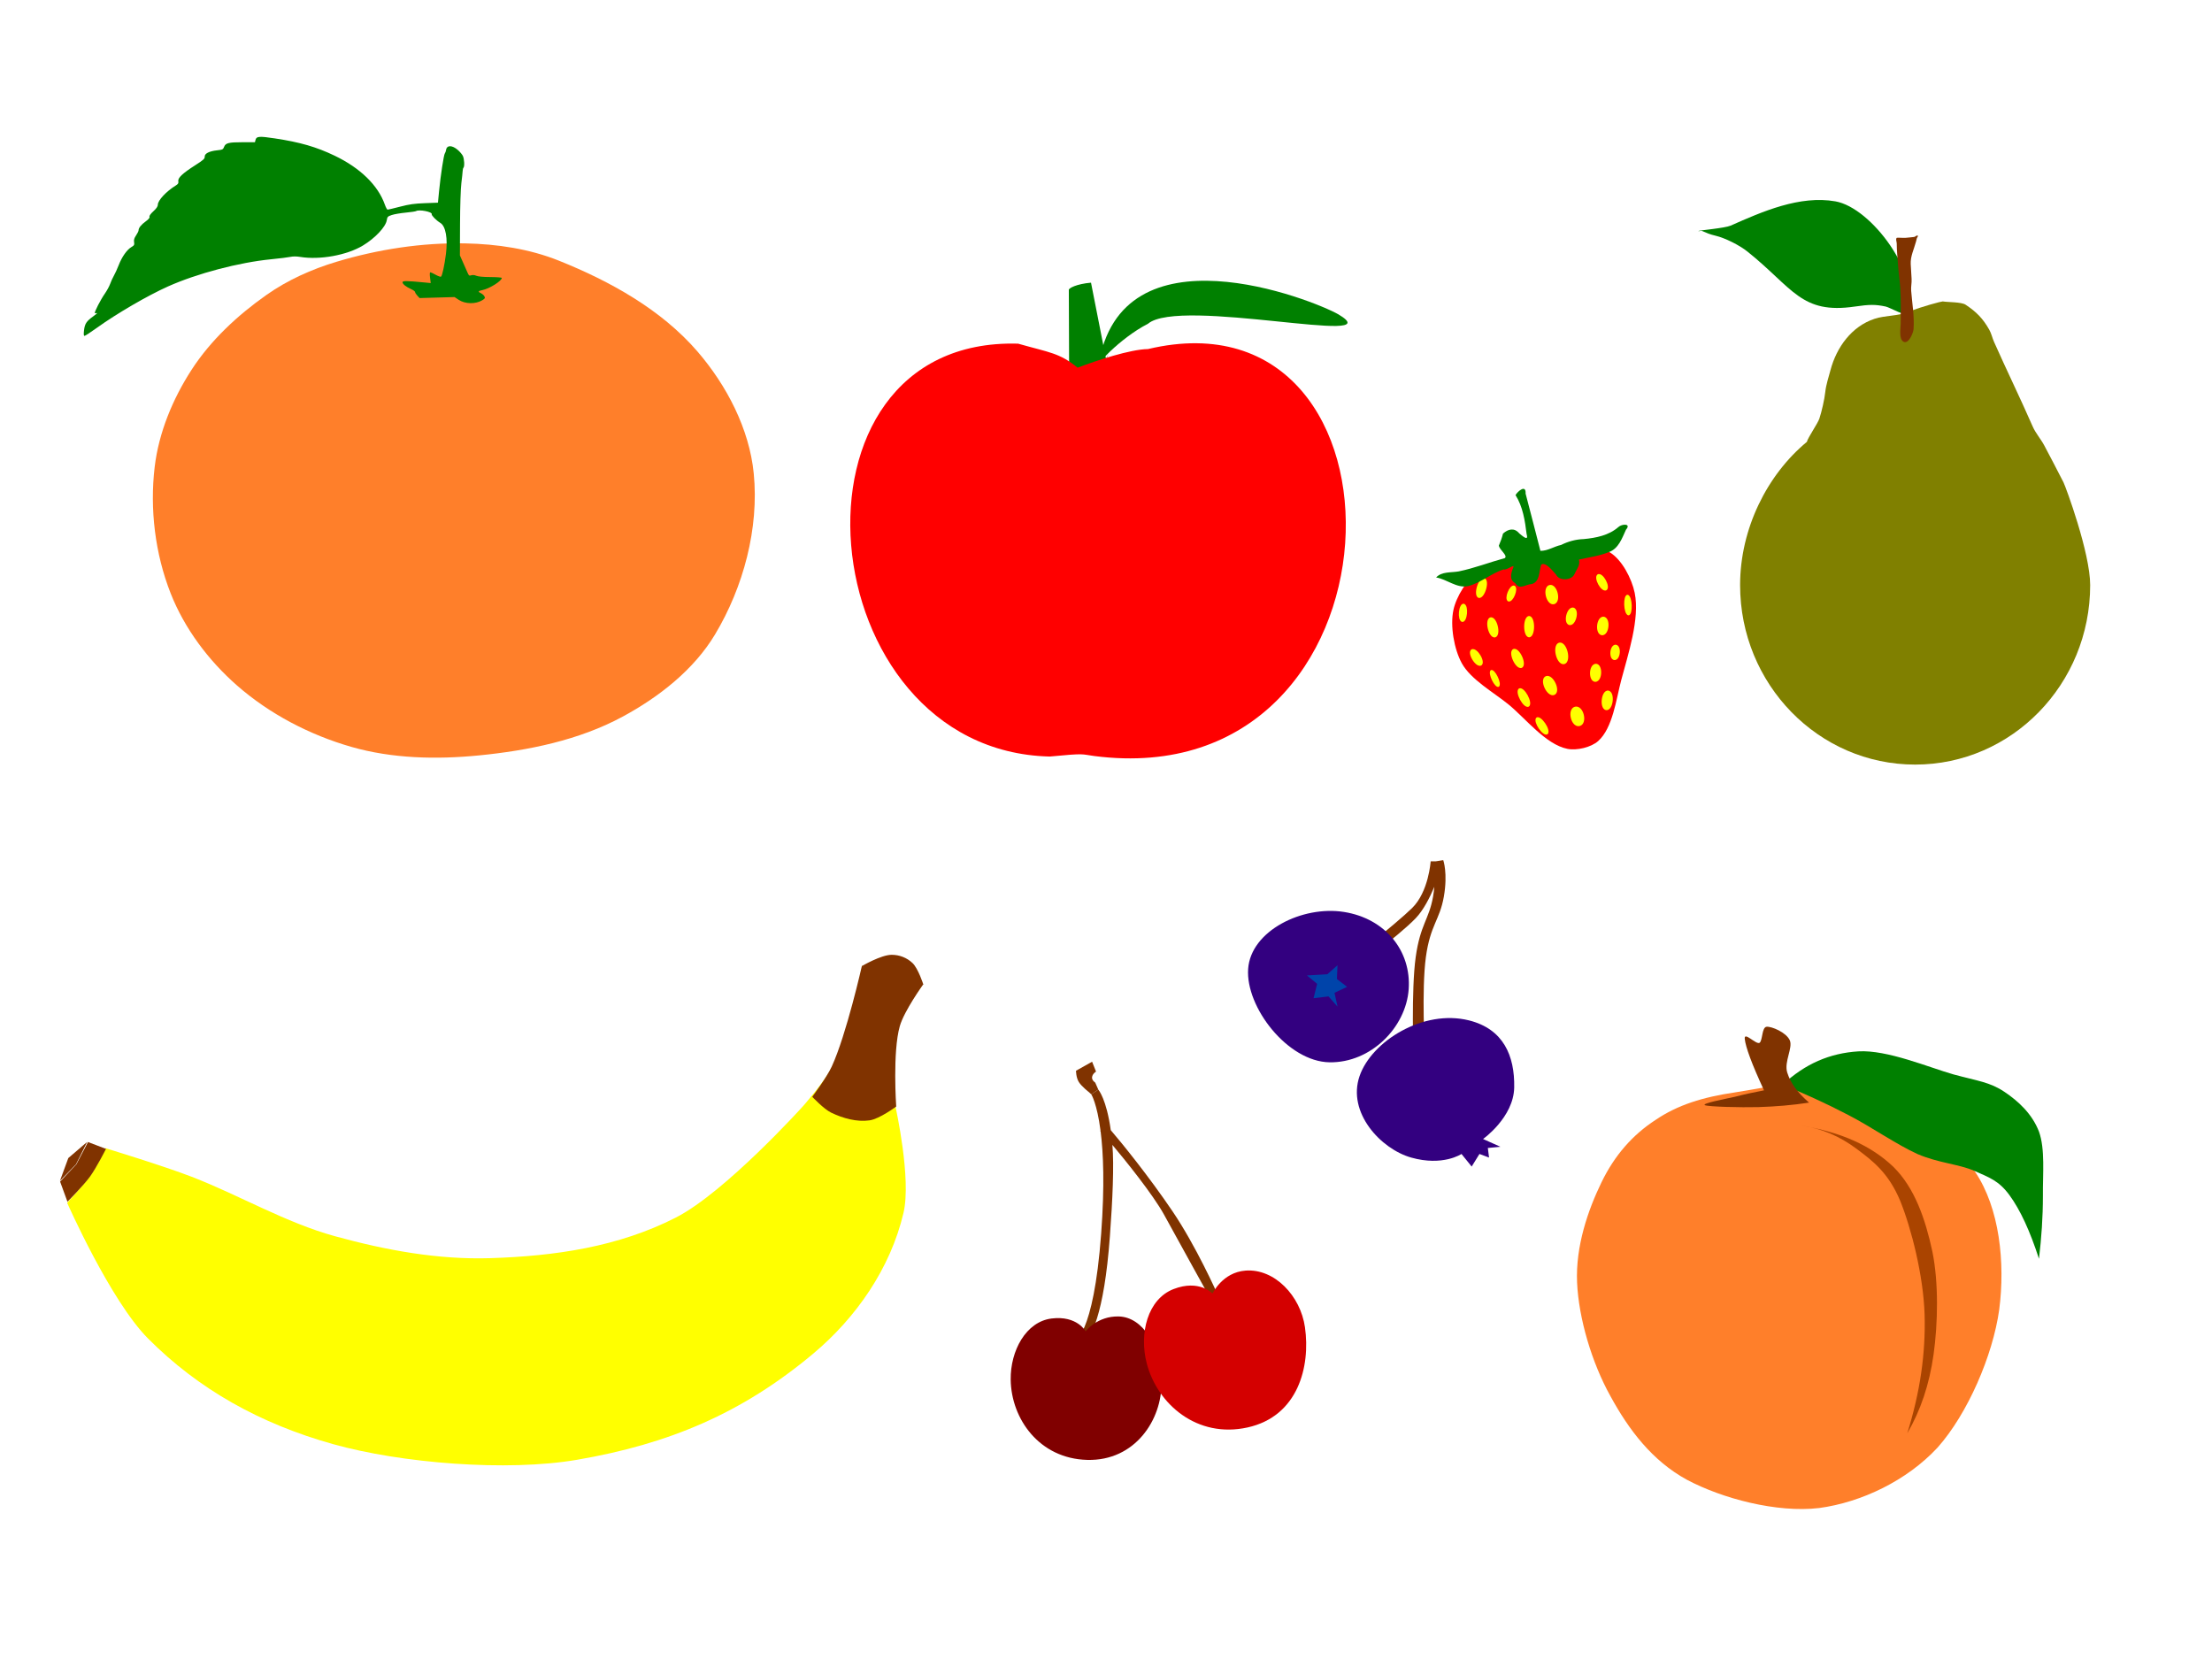 <svg xmlns="http://www.w3.org/2000/svg" viewBox="0 0 1024 768" width="100%">
<rect width="1024" height="768" id="P003WIImgRct0" style="fill: #fff;"/>

<!-- strawberry -->
<g style="opacity: 1; fill: #ffff00">
<path style="fill:#ff0000; opacity: 1" d="M731.733 255.266C711.173 261.38 696.425 256.428 684.443 264.517C679.147 268.092 674.162 276.128 672.83 282.38C671.269 289.708 673.116 300.484 676.724 307.05C680.876 314.615 691.607 320.621 698.292 326.073C706.24 332.562 715.537 344.64 725.592 346.664C729.918 347.534 736.557 345.984 739.848 343.046C746.577 337.038 748.197 323.649 750.494 314.928C753.628 303.046 759.22 286.487 756.75 274.448C755.408 267.9 750.772 258.849 744.963 255.547C741.513 253.585 735.538 254.137 731.733 255.266C731.733 255.266 731.733 255.266 731.733 255.266" />
<!-- seeds -->
<path d="M707.87 285.178C707.408 285.179 707.003 285.445 706.72 285.771C706.437 286.097 706.238 286.491 706.076 286.932C705.753 287.813 705.586 288.905 705.588 290.105C705.589 291.305 705.76 292.396 706.085 293.276C706.248 293.716 706.449 294.11 706.733 294.435C707.016 294.76 707.423 295.025 707.884 295.025C708.345 295.024 708.751 294.758 709.033 294.432C709.316 294.105 709.516 293.712 709.677 293.271C710 292.389 710.167 291.298 710.166 290.098C710.164 288.898 709.993 287.807 709.668 286.927C709.505 286.486 709.304 286.093 709.021 285.768C708.737 285.442 708.331 285.177 707.87 285.178C707.87 285.178 707.87 285.178 707.87 285.178" />
<path d="M721.796 297.518C721.245 297.648 720.823 298.031 720.562 298.439C720.3 298.846 720.155 299.299 720.066 299.788C719.888 300.766 719.946 301.912 720.232 303.118C720.518 304.325 720.98 305.375 721.577 306.169C721.876 306.567 722.209 306.906 722.626 307.153C723.042 307.401 723.591 307.553 724.142 307.423C724.694 307.292 725.116 306.91 725.377 306.502C725.638 306.094 725.784 305.641 725.873 305.152C726.051 304.174 725.993 303.029 725.707 301.822C725.421 300.615 724.959 299.565 724.361 298.771C724.063 298.373 723.729 298.034 723.313 297.787C722.897 297.539 722.348 297.387 721.796 297.518C721.796 297.518 721.796 297.518 721.796 297.518" />
<path d="M700.507 300.478C700.086 300.672 699.823 301.078 699.697 301.484C699.572 301.891 699.549 302.321 699.58 302.777C699.643 303.69 699.933 304.721 700.422 305.777C700.911 306.832 701.509 307.721 702.164 308.359C702.491 308.678 702.834 308.94 703.226 309.107C703.617 309.273 704.096 309.336 704.517 309.141C704.938 308.946 705.2 308.541 705.326 308.134C705.452 307.728 705.475 307.297 705.443 306.841C705.381 305.929 705.09 304.897 704.602 303.842C704.113 302.786 703.515 301.898 702.86 301.259C702.532 300.94 702.189 300.679 701.798 300.512C701.407 300.345 700.928 300.283 700.507 300.478C700.507 300.478 700.507 300.478 700.507 300.478" />
<path d="M715.556 313.052C715.047 313.278 714.707 313.709 714.528 314.133C714.349 314.557 714.289 315 714.29 315.465C714.293 316.395 714.553 317.434 715.044 318.485C715.535 319.536 716.169 320.409 716.888 321.022C717.247 321.329 717.629 321.575 718.075 321.722C718.521 321.869 719.079 321.903 719.588 321.678C720.097 321.452 720.436 321.021 720.616 320.597C720.795 320.173 720.855 319.73 720.854 319.265C720.851 318.335 720.591 317.296 720.099 316.245C719.608 315.194 718.975 314.321 718.256 313.708C717.897 313.401 717.515 313.155 717.068 313.008C716.622 312.861 716.065 312.827 715.556 313.052C715.556 313.052 715.556 313.052 715.556 313.052" />
<path d="M729.127 327.157C728.523 327.3 728.048 327.668 727.747 328.051C727.446 328.435 727.269 328.855 727.151 329.305C726.916 330.206 726.929 331.249 727.187 332.339C727.445 333.428 727.901 334.367 728.516 335.066C728.823 335.416 729.169 335.711 729.611 335.919C730.052 336.127 730.641 336.243 731.244 336.1C731.848 335.957 732.323 335.589 732.624 335.206C732.925 334.822 733.102 334.402 733.22 333.952C733.455 333.051 733.442 332.008 733.184 330.918C732.926 329.829 732.47 328.89 731.855 328.191C731.548 327.841 731.202 327.546 730.76 327.338C730.319 327.13 729.73 327.014 729.127 327.157C729.127 327.157 729.127 327.157 729.127 327.157" />
<path d="M738.721 307.289C738.202 307.308 737.741 307.55 737.417 307.837C737.093 308.125 736.862 308.467 736.673 308.847C736.296 309.607 736.09 310.538 736.073 311.555C736.055 312.572 736.23 313.49 736.583 314.224C736.759 314.591 736.979 314.916 737.293 315.181C737.607 315.445 738.061 315.654 738.58 315.635C739.099 315.617 739.56 315.375 739.884 315.087C740.208 314.799 740.439 314.458 740.628 314.078C741.005 313.318 741.211 312.386 741.228 311.369C741.246 310.352 741.071 309.434 740.718 308.7C740.542 308.333 740.322 308.008 740.008 307.743C739.694 307.479 739.24 307.27 738.721 307.289C738.721 307.289 738.721 307.289 738.721 307.289" />
<path d="M742.386 285.494C741.86 285.443 741.374 285.63 741.023 285.882C740.673 286.135 740.411 286.455 740.189 286.82C739.745 287.551 739.461 288.482 739.36 289.525C739.26 290.569 739.361 291.537 739.657 292.339C739.806 292.74 740.001 293.105 740.297 293.419C740.593 293.734 741.035 294.01 741.561 294.06C742.088 294.111 742.573 293.924 742.924 293.672C743.275 293.42 743.536 293.1 743.758 292.734C744.203 292.004 744.487 291.073 744.587 290.029C744.688 288.985 744.587 288.017 744.29 287.215C744.142 286.814 743.946 286.45 743.65 286.135C743.354 285.821 742.913 285.545 742.386 285.494C742.386 285.494 742.386 285.494 742.386 285.494" />
<path d="M717.315 270.829C716.763 270.96 716.335 271.314 716.065 271.687C715.796 272.061 715.64 272.471 715.54 272.914C715.341 273.798 715.371 274.828 715.627 275.908C715.882 276.988 716.317 277.922 716.893 278.623C717.18 278.973 717.504 279.27 717.912 279.483C718.32 279.696 718.862 279.821 719.414 279.69C719.965 279.559 720.394 279.205 720.663 278.832C720.932 278.458 721.088 278.048 721.188 277.605C721.388 276.721 721.357 275.691 721.102 274.611C720.846 273.532 720.411 272.597 719.836 271.896C719.548 271.546 719.225 271.249 718.817 271.036C718.408 270.823 717.866 270.699 717.315 270.829C717.315 270.829 717.315 270.829 717.315 270.829" />
<path d="M689.969 285.808C689.503 285.918 689.152 286.265 688.939 286.639C688.725 287.012 688.611 287.429 688.545 287.882C688.413 288.787 688.485 289.852 688.752 290.978C689.019 292.105 689.432 293.089 689.956 293.838C690.217 294.213 690.507 294.535 690.865 294.773C691.224 295.011 691.693 295.164 692.159 295.053C692.624 294.943 692.975 294.596 693.189 294.223C693.403 293.849 693.517 293.432 693.583 292.979C693.714 292.075 693.642 291.01 693.376 289.883C693.109 288.757 692.695 287.772 692.172 287.023C691.91 286.648 691.621 286.326 691.262 286.088C690.904 285.85 690.435 285.698 689.969 285.808C689.969 285.808 689.969 285.808 689.969 285.808" />
<path d="M681.233 300.619C680.853 300.818 680.638 301.195 680.552 301.564C680.466 301.933 680.479 302.317 680.544 302.721C680.675 303.528 681.029 304.428 681.572 305.338C682.114 306.247 682.747 307.002 683.413 307.53C683.746 307.794 684.089 308.006 684.469 308.131C684.85 308.256 685.305 308.282 685.685 308.083C686.065 307.885 686.28 307.508 686.366 307.139C686.453 306.77 686.44 306.386 686.374 305.982C686.243 305.174 685.889 304.274 685.346 303.365C684.804 302.455 684.171 301.701 683.506 301.173C683.173 300.909 682.83 300.697 682.449 300.572C682.068 300.447 681.613 300.421 681.233 300.619C681.233 300.619 681.233 300.619 681.233 300.619" />
<path d="M739.633 265.882C739.277 266.076 739.073 266.444 738.987 266.807C738.901 267.169 738.906 267.547 738.96 267.944C739.068 268.738 739.381 269.624 739.869 270.52C740.356 271.417 740.93 272.161 741.538 272.684C741.841 272.945 742.156 273.155 742.506 273.28C742.857 273.404 743.278 273.433 743.633 273.239C743.989 273.046 744.194 272.677 744.28 272.315C744.366 271.953 744.36 271.575 744.306 271.178C744.198 270.384 743.885 269.498 743.397 268.602C742.91 267.705 742.336 266.961 741.729 266.438C741.425 266.177 741.111 265.967 740.76 265.842C740.409 265.718 739.988 265.689 739.633 265.882C739.633 265.882 739.633 265.882 739.633 265.882" />
<path d="M703.196 318.735C702.84 318.94 702.649 319.345 702.58 319.748C702.511 320.15 702.537 320.573 702.614 321.019C702.768 321.911 703.139 322.913 703.69 323.932C704.241 324.951 704.872 325.803 705.527 326.408C705.854 326.71 706.189 326.955 706.558 327.106C706.926 327.257 707.361 327.303 707.717 327.098C708.073 326.893 708.264 326.488 708.333 326.085C708.402 325.683 708.376 325.26 708.299 324.814C708.144 323.922 707.774 322.92 707.223 321.901C706.672 320.882 706.041 320.03 705.386 319.425C705.059 319.123 704.723 318.878 704.355 318.727C703.987 318.576 703.552 318.53 703.196 318.735C703.196 318.735 703.196 318.735 703.196 318.735" />
<path d="M677.656 279.501C677.282 279.427 676.93 279.588 676.674 279.82C676.417 280.052 676.222 280.355 676.055 280.704C675.719 281.402 675.492 282.304 675.394 283.327C675.296 284.349 675.343 285.306 675.534 286.108C675.63 286.51 675.76 286.877 675.963 287.2C676.166 287.523 676.474 287.815 676.848 287.89C677.223 287.964 677.574 287.803 677.831 287.571C678.087 287.339 678.282 287.036 678.45 286.687C678.785 285.988 679.012 285.086 679.11 284.064C679.209 283.042 679.161 282.085 678.97 281.282C678.875 280.881 678.745 280.513 678.541 280.19C678.338 279.867 678.03 279.575 677.656 279.501C677.656 279.501 677.656 279.501 677.656 279.501" />
<path d="M753.489 275.345C753.138 275.299 752.837 275.515 752.632 275.801C752.426 276.087 752.285 276.447 752.175 276.856C751.955 277.673 751.859 278.709 751.894 279.866C751.929 281.023 752.09 282.092 752.363 282.974C752.499 283.414 752.663 283.814 752.888 284.156C753.113 284.498 753.429 284.795 753.78 284.84C754.13 284.886 754.431 284.67 754.636 284.384C754.842 284.097 754.983 283.738 755.093 283.329C755.313 282.512 755.41 281.476 755.374 280.319C755.339 279.162 755.178 278.093 754.905 277.211C754.769 276.77 754.605 276.371 754.38 276.029C754.155 275.687 753.839 275.39 753.489 275.345C753.489 275.345 753.489 275.345 753.489 275.345" />
<path d="M744.568 319.697C744.061 319.617 743.586 319.79 743.239 320.04C742.892 320.29 742.629 320.617 742.402 320.993C741.949 321.745 741.644 322.718 741.513 323.82C741.381 324.921 741.447 325.952 741.707 326.818C741.837 327.25 742.014 327.646 742.289 327.995C742.565 328.343 742.982 328.657 743.489 328.738C743.995 328.818 744.471 328.644 744.818 328.394C745.165 328.144 745.428 327.818 745.654 327.441C746.107 326.689 746.413 325.716 746.544 324.615C746.676 323.513 746.61 322.482 746.35 321.617C746.22 321.184 746.043 320.788 745.767 320.44C745.492 320.091 745.075 319.777 744.568 319.697C744.568 319.697 744.568 319.697 744.568 319.697" />
<path d="M748.013 298.465C747.577 298.423 747.174 298.578 746.884 298.787C746.593 298.996 746.376 299.261 746.192 299.564C745.824 300.17 745.589 300.941 745.505 301.806C745.422 302.671 745.506 303.473 745.752 304.138C745.874 304.47 746.036 304.772 746.282 305.033C746.527 305.294 746.893 305.522 747.329 305.564C747.766 305.606 748.168 305.452 748.459 305.243C748.75 305.034 748.966 304.768 749.15 304.465C749.518 303.86 749.754 303.088 749.837 302.223C749.921 301.358 749.837 300.556 749.591 299.891C749.468 299.559 749.306 299.257 749.061 298.996C748.815 298.736 748.45 298.507 748.013 298.465C748.013 298.465 748.013 298.465 748.013 298.465" />
<path d="M701.077 271.141C700.738 271.006 700.361 271.083 700.057 271.241C699.753 271.398 699.491 271.629 699.243 271.906C698.746 272.46 698.303 273.215 697.952 274.099C697.602 274.982 697.407 275.835 697.389 276.579C697.379 276.951 697.412 277.299 697.525 277.622C697.639 277.945 697.86 278.259 698.2 278.394C698.539 278.529 698.916 278.451 699.22 278.294C699.524 278.137 699.786 277.906 700.034 277.629C700.531 277.074 700.974 276.32 701.324 275.436C701.675 274.553 701.87 273.699 701.888 272.956C701.897 272.584 701.865 272.236 701.752 271.913C701.638 271.59 701.417 271.276 701.077 271.141C701.077 271.141 701.077 271.141 701.077 271.141" />
<path d="M687.188 267.657C686.764 267.531 686.317 267.665 685.967 267.889C685.616 268.112 685.324 268.421 685.053 268.784C684.513 269.51 684.056 270.473 683.726 271.582C683.395 272.692 683.25 273.747 683.305 274.651C683.333 275.103 683.409 275.521 683.58 275.9C683.75 276.279 684.051 276.636 684.475 276.763C684.899 276.889 685.345 276.755 685.696 276.531C686.046 276.307 686.339 275.998 686.609 275.635C687.15 274.91 687.606 273.947 687.937 272.837C688.267 271.728 688.413 270.672 688.357 269.769C688.33 269.317 688.254 268.898 688.083 268.52C687.912 268.141 687.612 267.784 687.188 267.657C687.188 267.657 687.188 267.657 687.188 267.657" />
<path d="M690.144 310.258C689.88 310.429 689.749 310.786 689.71 311.144C689.671 311.502 689.706 311.881 689.78 312.283C689.927 313.086 690.243 313.996 690.696 314.926C691.149 315.857 691.657 316.641 692.175 317.204C692.434 317.485 692.696 317.716 692.981 317.864C693.266 318.012 693.598 318.067 693.861 317.896C694.125 317.725 694.256 317.368 694.295 317.011C694.334 316.653 694.299 316.273 694.225 315.872C694.078 315.068 693.762 314.159 693.309 313.228C692.856 312.298 692.348 311.514 691.83 310.951C691.571 310.669 691.309 310.438 691.024 310.29C690.739 310.143 690.407 310.087 690.144 310.258C690.144 310.258 690.144 310.258 690.144 310.258" />
<path d="M711.223 332.242C710.931 332.498 710.814 332.928 710.807 333.336C710.8 333.744 710.881 334.159 711.012 334.589C711.273 335.449 711.744 336.385 712.38 337.312C713.015 338.239 713.7 338.988 714.372 339.489C714.709 339.74 715.044 339.933 715.396 340.028C715.748 340.123 716.146 340.103 716.439 339.848C716.731 339.593 716.848 339.163 716.855 338.755C716.862 338.346 716.78 337.932 716.65 337.502C716.389 336.642 715.918 335.706 715.282 334.779C714.647 333.852 713.962 333.103 713.289 332.602C712.953 332.351 712.618 332.158 712.266 332.063C711.914 331.968 711.515 331.987 711.223 332.242C711.223 332.242 711.223 332.242 711.223 332.242"  />
<path d="M728.456 281.311C727.99 281.181 727.523 281.283 727.169 281.468C726.814 281.653 726.529 281.917 726.273 282.23C725.76 282.856 725.361 283.697 725.109 284.674C724.858 285.65 724.8 286.587 724.943 287.395C725.015 287.8 725.135 288.177 725.353 288.522C725.571 288.867 725.926 289.198 726.392 289.328C726.859 289.458 727.325 289.356 727.68 289.171C728.035 288.986 728.32 288.722 728.576 288.409C729.088 287.783 729.488 286.943 729.739 285.966C729.991 284.989 730.049 284.053 729.905 283.244C729.834 282.84 729.714 282.463 729.496 282.118C729.277 281.772 728.922 281.441 728.456 281.311C728.456 281.311 728.456 281.311 728.456 281.311" />

<!-- strawberry leaf -->

<path style="fill:#008000" d="M701.44 269.945C698.547 268.399 699.52 265.259 700.488 262.826C701.539 260.582 697.464 264.217 696.081 263.574C690.278 265.475 685.545 269.798 679.62 271.334C674.261 272.419 669.881 268.139 664.821 267.324C667.422 264.5 671.789 265.152 675.286 264.514C682.553 263.026 689.504 260.304 696.654 258.359C698.044 257.08 694.235 254.674 693.859 252.582C694.657 250.781 695.32 248.883 695.79 247.014C698.176 244.89 700.995 244.168 703.298 246.904C704.639 247.971 707.799 250.968 706.716 247.245C705.949 241.03 704.986 234.588 701.584 229.193C702.664 227.343 706.5 224.116 706.25 228.511C708.585 237.327 710.822 246.168 713.099 254.999C716.496 255.052 719.407 252.962 722.657 252.279C725.948 250.637 729.492 249.668 733.182 249.556C738.846 249.016 744.791 247.855 749.197 243.982C750.747 242.51 755.345 242.198 752.712 245.211C750.89 249.138 749.329 253.931 744.848 255.562C740.395 257.382 735.59 258 730.92 259.032C731.719 261.527 729.848 263.563 728.893 265.704C727.737 268.68 721.846 269.202 720.328 265.971C718.77 264.261 715.363 259.856 713.437 261.443C712.44 264.495 712.902 269.382 709.045 270.379C706.1 270.505 703.496 273.317 701.44 269.945C701.44 269.945 701.44 269.945 701.44 269.945" />

</g>

<!-- apple -->
<g style="fill:#008000;">
<path d="M508.475 169.467C505.783 170.506 518.337 156.551 531.421 149.887C546.09 137.34 645.306 160.807 619.569 145.517C607.718 138.766 518.578 103.266 508.477 169.473C508.477 169.473 508.475 169.467 508.475 169.467" />
<path d="M513.256 163.634C513.256 163.634 508.919 173.823 508.919 173.823C502.716 185.792 497.672 185.873 494.933 173.104C494.933 173.104 494.791 134.239 494.791 134.239C494.631 133.425 498.381 131.431 505.062 130.858C505.062 130.858 512 166.137 512 166.137C512 166.137 513.256 163.634 513.256 163.634" />

<path style="fill:#ff0000;" d="M531.441 161.591C659.704 131.171 654.86 369.005 506.624 349.993C500.298 349.182 502.87 348.599 485.949 350.225C374.362 347.537 357.286 155.81 471.327 159.092C485.995 163.268 490.44 163.324 498.861 170.216C507.827 166.785 523.214 161.717 531.441 161.591C531.441 161.591 531.441 161.591 531.441 161.591" />

</g>

<!-- orange -->
<g style="opacity: 1;">
<path style="fill:#ff7f2a" d="M215.424 112.669C195.331 112.264 174.984 115.408 155.739 121.196C144.294 124.637 133.106 129.659 123.338 136.543C109.977 145.959 97.541 157.493 88.663 171.218C79.967 184.662 73.506 200.225 71.61 216.124C69.281 235.657 71.799 256.367 79 274.673C85.41 290.968 96.531 305.758 109.695 317.305C124.736 330.498 143.334 340.193 162.56 345.727C181.54 351.19 202.022 351.638 221.677 349.706C244.526 347.46 267.981 342.695 288.184 331.788C304.995 322.713 321.191 310.089 331.013 293.703C344.147 271.789 351.437 244.604 348.931 219.181C346.897 198.543 336.403 178.398 322.858 162.694C306.142 143.314 282.384 130.146 258.625 120.63C245.032 115.185 230.064 112.967 215.424 112.672C215.424 112.672 215.424 112.669 215.424 112.669" />
</g>



<path style="fill:#008000" d="M38.898 152.919C39.247 149.862 40.022 148.694 43.227 146.39C44.554 145.436 45.309 144.77 44.903 144.91C44.498 145.05 44.056 145.054 43.921 144.919C43.57 144.568 46.558 138.757 48.578 135.86C49.519 134.511 50.604 132.51 50.99 131.415C51.375 130.319 52.155 128.613 52.724 127.624C53.293 126.635 54.302 124.42 54.967 122.703C56.429 118.925 58.767 115.595 60.799 114.396C62.118 113.618 62.273 113.337 62.072 112.086C61.903 111.03 62.143 110.223 62.996 108.969C63.63 108.038 64.149 106.978 64.149 106.612C64.149 105.509 65.381 103.975 67.478 102.47C68.803 101.518 69.376 100.821 69.203 100.37C69.037 99.935 69.68 99.019 71.006 97.801C72.432 96.492 73.069 95.554 73.069 94.762C73.069 92.775 76.96 88.603 81.335 85.899C82.477 85.194 82.715 84.796 82.541 83.887C82.252 82.373 84.49 80.259 90.357 76.506C94.168 74.068 94.821 73.479 94.765 72.529C94.68 71.078 96.872 69.962 100.563 69.576C102.993 69.322 103.288 69.177 103.725 68.018C104.412 66.197 105.821 65.839 112.297 65.839C112.297 65.839 118.017 65.839 118.017 65.839C118.017 65.839 118.296 64.731 118.296 64.731C118.709 63.082 120.013 62.981 127.106 64.048C138.879 65.819 146.442 68.003 154.937 72.085C166.805 77.786 174.998 85.774 178.153 94.717C178.607 96.005 179.182 97.058 179.431 97.057C179.68 97.057 182.292 96.432 185.236 95.668C189.497 94.563 191.827 94.234 196.663 94.053C196.663 94.053 202.738 93.826 202.738 93.826C202.738 93.826 203.265 88.418 203.265 88.418C203.975 81.145 205.435 71.62 205.932 71.014C206.154 70.743 206.405 70.041 206.489 69.453C206.83 67.094 209.307 67.106 212.01 69.48C212.886 70.248 213.893 71.44 214.248 72.127C214.927 73.44 215.132 77.049 214.56 77.621C214.376 77.805 214.204 78.49 214.177 79.145C214.151 79.799 213.88 82.341 213.576 84.794C213.253 87.395 212.998 95.295 212.963 103.748C212.963 103.748 212.904 118.243 212.904 118.243C212.904 118.243 214.394 121.588 214.394 121.588C215.213 123.428 216.163 125.58 216.505 126.371C217.036 127.599 217.273 127.755 218.129 127.44C218.759 127.209 219.629 127.288 220.47 127.655C221.31 128.021 223.756 128.245 227.048 128.258C229.93 128.269 232.288 128.451 232.288 128.663C232.288 130.074 226.465 133.706 223.229 134.313C221.312 134.672 221.157 135.076 222.672 135.766C223.27 136.039 223.979 136.672 224.247 137.174C224.67 137.964 224.54 138.205 223.271 138.978C220.167 140.872 215.349 140.784 212.323 138.778C212.323 138.778 210.421 137.516 210.421 137.516C210.421 137.516 202.328 137.748 202.328 137.748C202.328 137.748 194.235 137.981 194.235 137.981C194.235 137.981 193.192 136.855 193.192 136.855C192.618 136.236 192.149 135.488 192.149 135.194C192.149 134.899 191.319 134.283 190.304 133.826C187.882 132.733 186.351 131.501 186.351 130.644C186.351 129.936 188.303 129.962 196.777 130.788C196.777 130.788 199.399 131.043 199.399 131.043C199.399 131.043 199.087 128.546 199.087 128.546C198.9 127.053 198.944 126.048 199.197 126.048C199.429 126.048 200.542 126.564 201.672 127.196C202.801 127.827 203.914 128.226 204.146 128.083C204.704 127.738 205.772 122.837 206.437 117.574C207.35 110.353 206.33 104.698 203.843 103.189C201.982 102.06 199.666 99.707 199.855 99.139C200.215 98.06 194.012 96.852 192.598 97.725C192.336 97.888 190.174 98.205 187.795 98.43C185.416 98.655 182.537 99.149 181.397 99.528C179.5 100.158 179.3 100.363 179.048 101.941C178.553 105.037 173.664 110.233 168.042 113.64C160.596 118.151 148.067 120.424 138.914 118.925C137.288 118.659 135.601 118.653 134.454 118.91C133.439 119.137 129.44 119.634 125.568 120.015C110.604 121.487 91.226 126.593 77.752 132.615C68.415 136.787 54.046 145.145 44.884 151.733C42.015 153.796 39.428 155.484 39.136 155.484C38.752 155.484 38.686 154.77 38.898 152.919C38.898 152.919 38.898 152.919 38.898 152.919" />

<!-- banana -->
<g>
<path style="fill:#ffff00" d="M48.746 531.505C48.746 531.505 45.111 539.331 42.715 542.898C42.554 543.138 42.381 543.387 42.199 543.643C38.572 548.747 31.086 556.815 31.086 556.815C31.086 556.815 51.057 602.079 68.539 619.644C92.017 643.235 120.466 659.083 154.146 668.523C185.81 677.399 234.695 681.337 267.107 675.78C309.548 668.503 343.429 654.313 376.44 626.664C396.233 610.085 412.191 587.28 418.258 561.465C421.973 545.658 414.637 512.742 414.637 512.742C414.637 512.742 412.549 487.253 415.977 475.215C417.95 468.286 426.699 456.451 426.699 456.451C426.699 456.451 415.198 457.644 410.339 455.977C405.521 454.324 399.224 447.069 399.224 447.069C399.224 447.069 392.464 479.383 385.151 493.978C381.789 500.689 371.749 512.072 371.749 512.072C371.749 512.072 335.834 551.894 312.892 563.631C286.293 577.238 256.863 581.492 227.001 582.435C202.823 583.199 178.784 578.803 155.141 572.302C132.198 565.994 110.91 553.334 88.717 544.752C75.625 539.69 48.746 531.505 48.746 531.505C48.746 531.505 48.746 531.505 48.746 531.505" />
    
<path style="fill:#803300" d="M399.009 447.089C399.009 447.089 411.803 456.803 411.803 456.803C411.803 456.803 427.44 455.618 427.44 455.618C427.44 455.618 418.578 467.906 416.541 475.046C413.136 486.982 414.883 512.244 414.883 512.244C414.883 512.244 407.144 517.992 402.563 518.641C396.582 519.488 390.239 517.7 384.793 515.087C381.356 513.438 376.027 507.742 376.027 507.742C376.027 507.742 382.712 498.798 385.03 493.764C391.824 479.012 399.009 447.089 399.009 447.089C399.009 447.089 399.009 447.089 399.009 447.089" />
<path style="fill:#803300" d="M399.064 447.182C399.064 447.182 407.873 442.019 412.75 442.008C416.351 442 419.784 443.323 422.405 445.793C425.046 448.284 427.437 455.743 427.437 455.743C427.437 455.743 417.171 458.785 412.349 457.439C406.96 455.934 399.064 447.182 399.064 447.182C399.064 447.182 399.064 447.182 399.064 447.182" />
<path style="fill:#803300" d="M31.228 556.333C31.228 556.333 27.823 546.999 27.823 546.999C27.823 546.999 35.337 539.015 35.337 539.015C35.337 539.015 40.738 528.682 40.738 528.682C40.738 528.682 49.074 531.853 49.074 531.853C49.074 531.853 44.653 540.564 41.736 544.592C38.643 548.863 31.228 556.333 31.228 556.333C31.228 556.333 31.228 556.333 31.228 556.333" />
<path style="fill:#803300" d="M27.738 546.67C27.738 546.67 31.623 536.1 31.623 536.1C31.623 536.1 40.365 528.615 40.365 528.615C40.365 528.615 35.166 539.014 35.166 539.014C35.166 539.014 27.738 546.67 27.738 546.67" />
</g>

<!-- cherry -->
<g>
<path style="fill:#803300" d="M542.784 560.722C531.813 544.527 519.481 529.327 514.21 523.182C512.187 508.827 508.654 504.724 508.433 504.402C508.433 504.402 505.197 506.614 505.197 506.614C505.242 506.684 507.837 510.845 509.462 523.365C509.462 523.365 509.297 523.513 509.297 523.513C509.31 523.524 509.383 523.608 509.514 523.755C510.774 533.69 511.419 548.774 509.765 571.075C506.196 619.277 497.067 621.223 496.973 621.238C496.973 621.238 496.838 625.148 496.838 625.148C497.239 625.183 498.705 625.183 500.568 623.599C505.069 619.786 511.105 608.742 513.792 572.476C515.055 555.407 515.768 539.464 514.96 530.01C520.535 536.615 533.761 552.979 538.864 562.289C547.127 577.354 559.883 600.39 560.059 600.679C560.059 600.679 563.407 598.637 563.407 598.637C563.231 598.348 553.753 576.914 542.783 560.722C542.783 560.722 542.784 560.722 542.784 560.722" />
<path style="fill:#800000" d="M517.939 609.427C528.91 609.72 537.441 622.883 537.685 639.991C537.929 657.102 525.542 676.413 503.313 675.83C481.086 675.242 468.139 656.818 467.881 638.729C467.688 625.275 474.953 611.862 486.78 610.374C498.605 608.889 502.581 616.301 502.581 616.301C502.581 616.301 507.929 609.159 517.94 609.426C517.94 609.426 517.939 609.427 517.939 609.427" />
<path d="M576.604 588.195C590.037 587.205 602.035 599.863 604.109 614.447C606.699 632.672 600.914 655.627 577.551 660.804C554.185 665.974 535.873 650.104 530.896 631.283C527.194 617.291 531.291 601.391 543.253 596.759C555.213 592.13 561.298 598.838 561.298 598.838C561.298 598.838 565.858 588.99 576.604 588.195C576.604 588.195 576.604 588.195 576.604 588.195" style="fill:#d40000" />
<path style="fill:#803300" d="M508.433 504.401C508.433 504.401 507.011 501.156 507.011 501.156C507.011 501.156 505.301 500.119 505.561 498.549C505.822 496.984 507.391 496.071 507.391 496.071C507.391 496.071 505.561 491.499 505.561 491.499C505.561 491.499 498.116 495.676 498.116 495.676C498.116 495.676 498.116 498.813 499.426 500.902C500.728 502.991 504.122 505.603 504.122 505.603C504.122 505.603 505.198 506.613 505.198 506.613C505.198 506.613 508.435 504.401 508.435 504.401C508.435 504.401 508.433 504.401 508.433 504.401" />
</g>

<!-- pear -->
<g>
<path style="fill:#808000" d="M883.909 144.232C878.629 146.433 872.864 145.891 867.701 147.612C857.155 151.127 850.208 160.744 847.388 171.319C846.533 174.526 845.319 178.161 844.97 181.479C844.617 184.835 843.316 190.549 842.233 193.798C841.472 196.08 836.886 202.637 836.446 204.558C818.055 219.79 805.542 244.728 805.542 270.857C805.542 316.747 841.819 353.948 886.572 353.948C931.324 353.948 967.603 316.747 967.603 270.857C967.603 255.906 956.277 225.346 955.267 223.324C953.688 220.166 947.705 208.726 946.32 206.154C944.726 203.193 942.347 200.53 940.995 197.444C935.251 184.313 928.92 171.367 923.094 158.26C922.293 156.456 921.892 154.421 920.92 152.692C917.925 147.367 914.881 144.355 909.948 141.067C907.977 139.753 901.816 139.951 899.336 139.537C898.912 139.467 889.257 142.004 883.909 144.232C883.909 144.232 883.909 144.232 883.909 144.232" />

<path style="fill:#008000" d="M883.648 145.292C889.137 127.138 866.421 96.175 849.658 93.213C833.181 90.302 815.805 97.956 801.138 104.46C798.602 105.584 786.62 106.649 786.348 106.905C785.97 107.261 787.429 106.698 787.905 106.905C790.247 107.924 791.522 108.491 794.132 109.106C798.608 110.16 805.287 113.533 808.922 116.441C830.101 133.382 833.753 145.575 858.652 141.915C865.529 140.904 868.23 140.904 872.977 141.915C874.831 142.309 883.115 147.057 883.648 145.292C883.648 145.292 883.648 145.292 883.648 145.292" />
<path style="fill:#803300" d="M885.845 152.374C886.268 146.437 885.187 140.487 884.732 134.573C884.592 132.731 885.049 130.94 884.935 129.111C884.792 126.82 884.645 124.526 884.529 122.234C884.351 118.657 886.048 115.326 886.958 111.917C887.1 111.38 887.21 110.834 887.361 110.299C887.479 109.889 888.148 109.276 887.767 109.085C887.252 108.828 886.71 109.56 886.148 109.692C885.776 109.78 882.266 110.079 882.103 110.097C881.2 110.192 878.231 109.922 878.057 110.097C877.437 110.717 878.057 111.85 878.057 112.726C878.057 116.082 878.441 119.494 878.664 122.841C878.894 126.29 879.429 129.714 879.675 133.157C880.067 138.641 879.878 144.24 879.878 149.744C879.878 151.773 878.879 157.142 881.294 158.24C883.64 159.307 885.727 154.016 885.845 152.374C885.845 152.374 885.845 152.374 885.845 152.374" />
</g>

<!-- peach -->
<g>
<path style="fill:#ff7f2a" d="M803.277 505.69C788.221 507.879 776.602 511.526 766.39 518.455C755.814 525.332 747.477 534.763 741.381 547.319C735.182 560.088 729.346 576.812 730.076 593.694C730.806 610.261 736.902 630.893 745.55 646.368C753.938 661.739 764.724 676.17 780.927 685.027C797.182 693.677 822.503 700.45 842.198 698.105C861.737 695.449 882.733 685.445 896.957 670.127C910.817 654.549 922.539 627.612 925.51 606.199C928.271 584.629 925.77 559.308 914.203 542.271C902.325 525.025 874.813 510.749 856.213 504.497C837.35 498.233 818.488 503.39 803.276 505.683C803.276 505.683 803.277 505.69 803.277 505.69" />

<path style="fill:#008000" d="M825.266 502.127C835.009 506.139 845.117 510.671 855.59 516.142C865.959 521.456 877.941 529.845 887.736 534.273C897.533 538.441 906.649 538.858 913.89 541.985C920.873 545.111 925.249 546.465 930.252 553.29C935.252 560.116 939.733 569.858 943.902 582.728C945.049 573.089 945.724 563.45 945.724 553.603C945.62 543.652 946.819 531.928 943.902 523.853C940.776 515.724 934.418 509.785 927.854 505.409C921.186 500.928 915.507 500.407 904.356 497.386C892.843 494.103 873.669 485.923 860.33 486.704C846.994 487.535 835.583 492.484 825.268 502.123C825.268 502.123 825.266 502.127 825.266 502.127" />
<path style="fill:#803300" d="M837.456 510.431C829.745 511.63 821.982 512.255 813.958 512.515C805.675 512.723 791.138 512.359 789.262 511.63C787.491 510.848 798.224 508.816 802.965 507.774C807.55 506.575 812.032 505.637 816.615 504.751C810.885 492.404 808.123 484.745 807.706 480.993C807.237 477.242 812.864 483.651 814.532 482.765C816.043 481.671 815.521 475.575 817.814 475.315C820.106 475.106 826.827 477.867 828.547 481.567C830.058 485.162 825.838 491.467 827.349 496.468C828.915 501.418 832.089 505.741 837.456 510.431C837.456 510.431 837.456 510.431 837.456 510.431" />
<path style="fill:#aa4400" d="M833.849 521.064C843.279 522.367 851.668 526.014 859.43 531.797C867.091 537.528 874.228 542.947 879.647 555.868C884.805 568.633 890.38 590.464 890.953 608.491C891.474 626.622 888.868 644.493 882.928 663.51C889.077 652.986 893.142 641.054 895.121 626.935C897.102 612.711 897.518 593.85 894.549 579.366C891.369 564.621 886.473 549.928 876.416 540.081C866.095 530.287 852.235 524.087 833.848 521.065C833.848 521.065 833.849 521.064 833.849 521.064" />
</g>

<!-- blueberry -->
<g style="fill:#330080">
<path style="fill:#803300" d="M668.119 398.183C668.119 398.183 670.303 404.214 668.396 415.098C666.49 425.983 662.122 428.132 660.077 443.106C658.032 458.081 659.609 487.059 659.609 487.059C659.609 487.059 654.34 489 654.34 489C654.34 489 653.248 458.289 655.363 443.106C657.477 427.924 661.533 425.705 663.405 415.098C663.696 413.448 663.886 411.923 663.994 410.523C661.831 415.686 658.892 421.396 655.363 425.081C647.529 433.262 624.945 449.9 624.945 449.9C624.945 449.9 621.895 446.85 621.895 446.85C621.895 446.85 646.003 427.924 653.699 420.367C661.394 412.811 662.295 398.737 662.295 398.737C662.295 398.737 664.609 398.737 664.609 398.737C664.609 398.737 668.119 398.183 668.119 398.183C668.119 398.183 668.119 398.183 668.119 398.183" />
<path d="M694.591 530.879C694.591 530.879 686.549 527.274 686.549 527.274C686.549 527.274 700.707 517.277 700.969 503.426C701.246 488.729 695.967 476.349 680.039 472.367C658.964 467.099 634.961 481.952 629.384 498.154C623.561 515.069 639.206 531.891 653.273 535.87C667.97 540.03 676.567 534.206 676.567 534.206C676.567 534.206 681.281 540.03 681.281 540.03C681.281 540.03 684.886 534.206 684.886 534.206C684.886 534.206 689.323 535.87 689.323 535.87C689.323 535.87 688.768 531.433 688.768 531.433C688.768 531.433 694.592 530.878 694.592 530.878C694.592 530.878 694.591 530.879 694.591 530.879" />
<path d="M615.517 491.773C596.075 491.492 576.555 466.192 577.803 448.514C579.051 430.835 602.969 419.119 622.172 422.17C641.376 425.22 653.369 440.264 652.121 457.942C650.873 475.62 634.651 492.051 615.517 491.773C615.517 491.773 615.517 491.773 615.517 491.773" />
<path style="fill:#0044aa" d="M619.172 465.984C619.172 465.984 615.012 461.27 615.012 461.27C615.012 461.27 608.079 462.102 608.079 462.102C608.079 462.102 609.743 455.446 609.743 455.446C609.743 455.446 605.029 451.564 605.029 451.564C605.029 451.564 614.457 451.009 614.457 451.009C614.457 451.009 619.172 446.85 619.172 446.85C619.172 446.85 618.894 453.228 618.894 453.228C618.894 453.228 623.609 456.833 623.609 456.833C623.609 456.833 617.785 459.606 617.785 459.606C617.785 459.606 619.172 465.984 619.172 465.984" />
</g>

</svg>